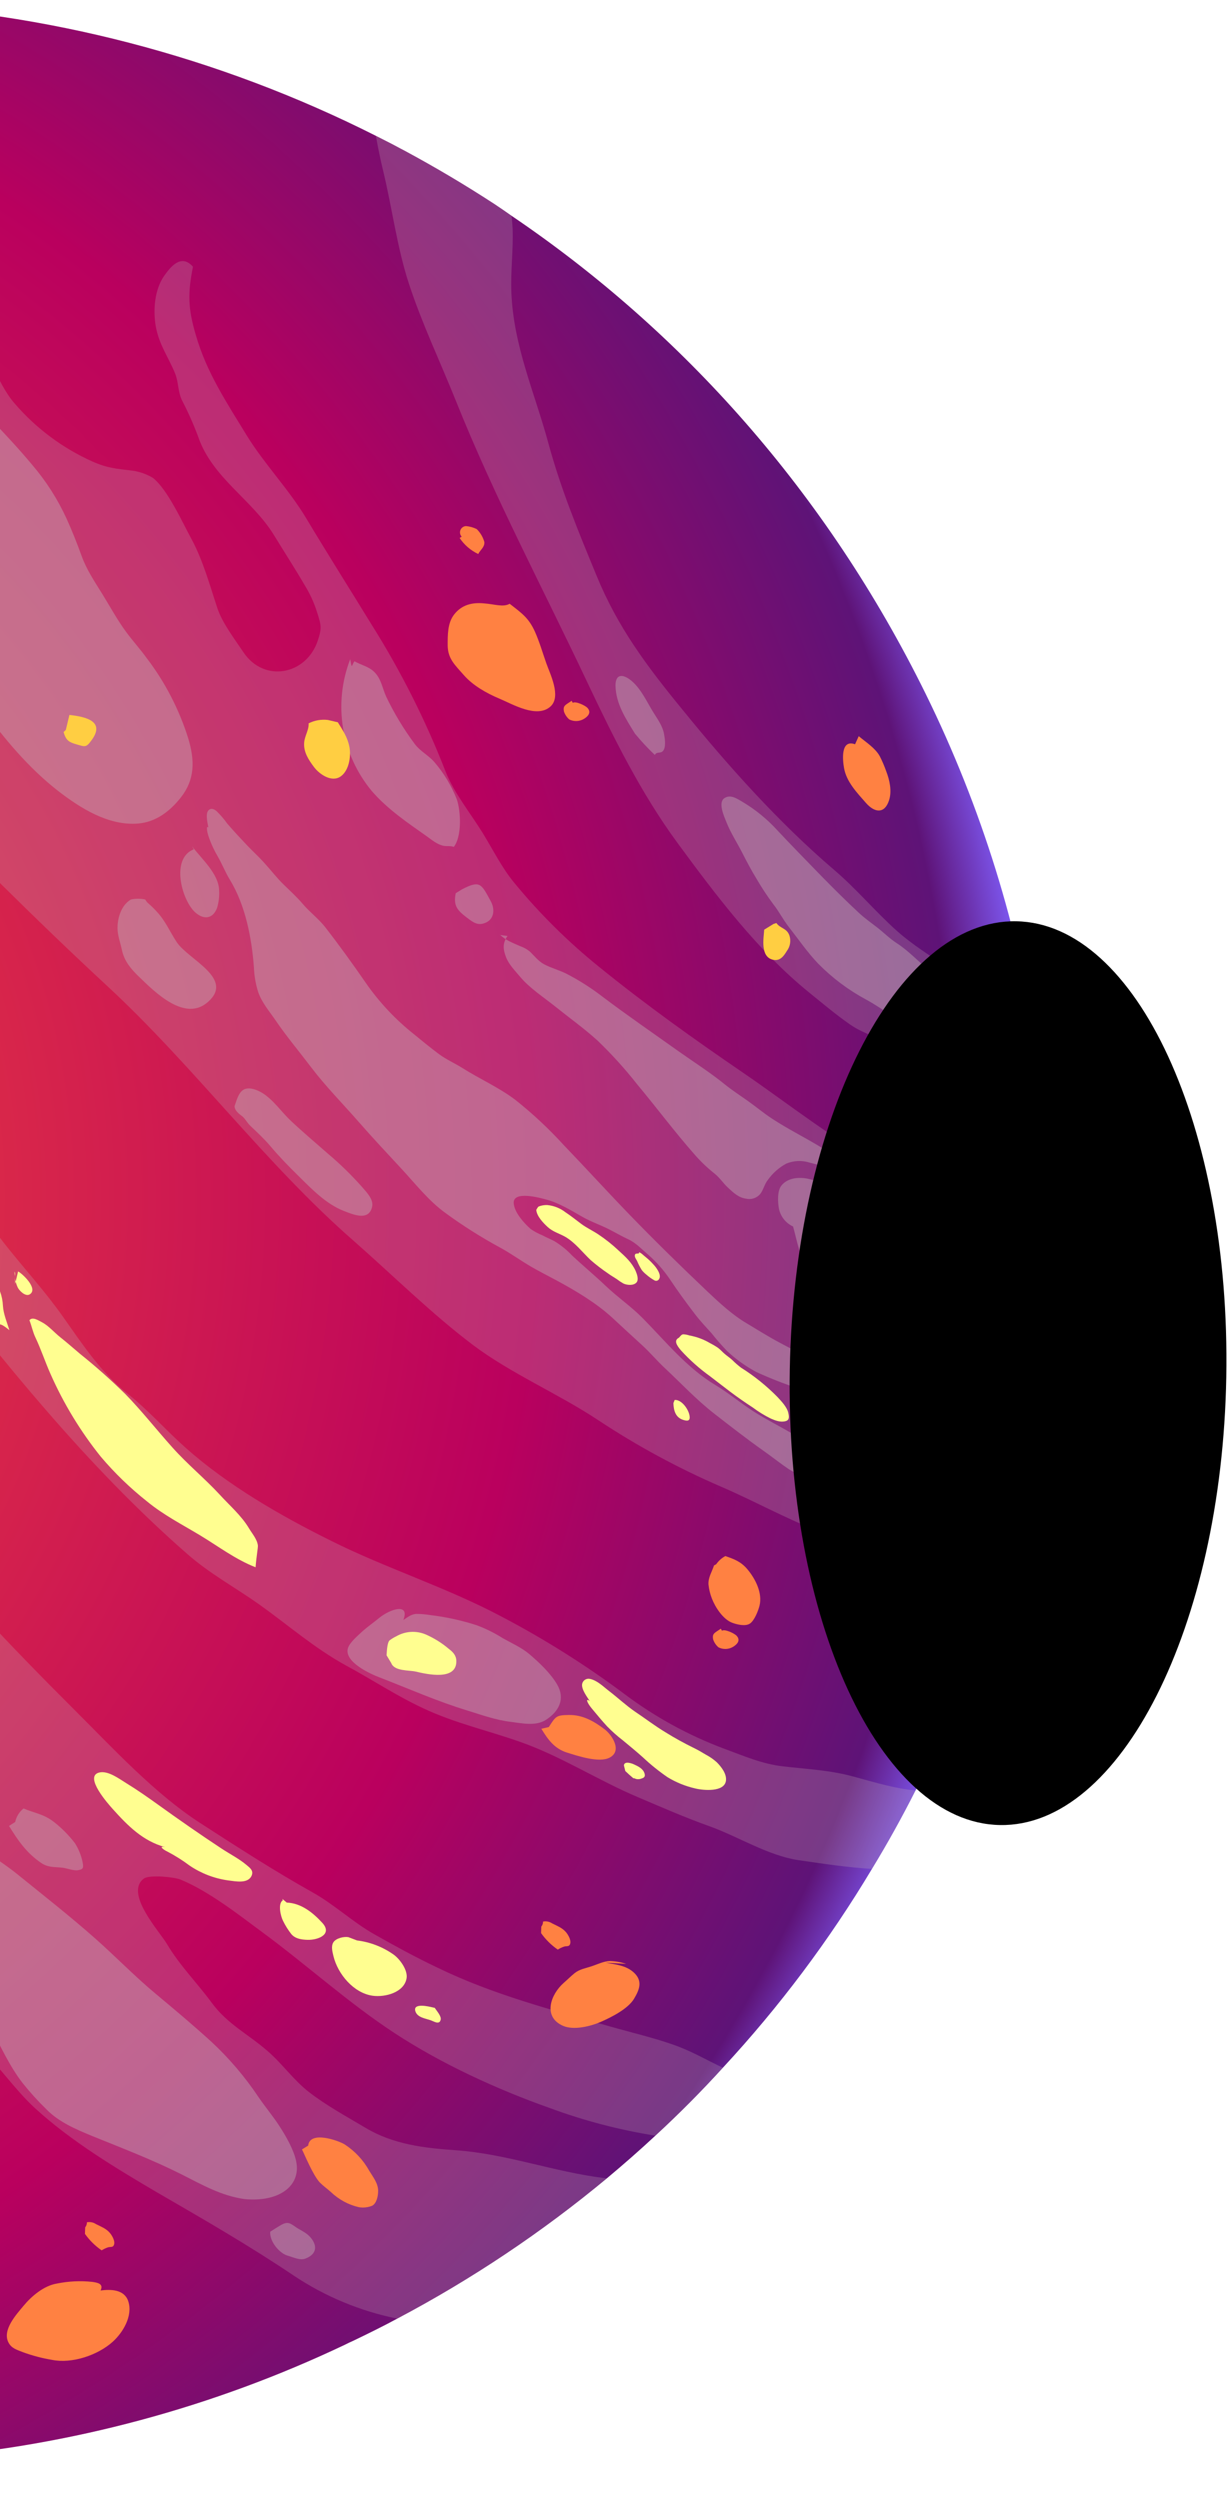 <svg width="198" height="403" viewBox="0 0 198 403" fill="none" xmlns="http://www.w3.org/2000/svg">
<path fill-rule="evenodd" clip-rule="evenodd" d="M50.464 110.148C50.639 110.146 50.811 110.197 50.957 110.294C51.103 110.39 51.217 110.528 51.285 110.69C51.353 110.851 51.371 111.029 51.338 111.201C51.304 111.373 51.22 111.531 51.097 111.655C50.974 111.779 50.816 111.864 50.644 111.899C50.473 111.933 50.294 111.916 50.133 111.849C49.971 111.782 49.832 111.669 49.735 111.524C49.638 111.378 49.586 111.207 49.586 111.032C49.586 110.798 49.678 110.574 49.843 110.408C50.007 110.243 50.231 110.149 50.464 110.148Z" fill="#B5EAFF"/>
<path fill-rule="evenodd" clip-rule="evenodd" d="M144.348 105.601C144.523 105.601 144.694 105.653 144.839 105.75C144.984 105.847 145.098 105.985 145.165 106.147C145.232 106.308 145.249 106.486 145.215 106.657C145.181 106.829 145.097 106.986 144.973 107.11C144.849 107.234 144.692 107.318 144.52 107.352C144.349 107.386 144.171 107.369 144.009 107.302C143.848 107.235 143.71 107.122 143.612 106.976C143.515 106.831 143.463 106.66 143.463 106.485C143.463 106.369 143.485 106.253 143.529 106.146C143.573 106.038 143.639 105.94 143.721 105.858C143.803 105.776 143.901 105.711 144.008 105.666C144.116 105.622 144.231 105.6 144.348 105.601Z" fill="#B5EAFF"/>
<path fill-rule="evenodd" clip-rule="evenodd" d="M134.817 222.174C134.993 222.173 135.164 222.224 135.311 222.321C135.457 222.417 135.571 222.555 135.639 222.717C135.706 222.879 135.724 223.057 135.69 223.229C135.656 223.401 135.572 223.559 135.448 223.683C135.324 223.807 135.166 223.892 134.994 223.926C134.822 223.96 134.644 223.942 134.482 223.874C134.32 223.806 134.182 223.692 134.085 223.546C133.989 223.4 133.937 223.228 133.939 223.053C133.939 222.82 134.031 222.596 134.196 222.431C134.361 222.266 134.584 222.174 134.817 222.174Z" fill="#B5EAFF"/>
<path fill-rule="evenodd" clip-rule="evenodd" d="M-0.893 52.753C-0.718 52.752 -0.546 52.803 -0.4 52.899C-0.254 52.996 -0.14 53.134 -0.072 53.295C-0.005 53.456 0.014 53.635 -0.02 53.806C-0.053 53.978 -0.137 54.136 -0.26 54.261C-0.384 54.385 -0.541 54.469 -0.713 54.504C-0.885 54.539 -1.063 54.522 -1.225 54.455C-1.387 54.388 -1.525 54.275 -1.622 54.129C-1.72 53.983 -1.772 53.812 -1.772 53.637C-1.773 53.521 -1.75 53.407 -1.707 53.299C-1.663 53.192 -1.598 53.094 -1.516 53.012C-1.435 52.93 -1.338 52.865 -1.231 52.82C-1.124 52.776 -1.009 52.753 -0.893 52.753Z" fill="#B5EAFF"/>
<path fill-rule="evenodd" clip-rule="evenodd" d="M1.82 260.579C1.995 260.578 2.166 260.629 2.312 260.726C2.459 260.822 2.573 260.96 2.641 261.121C2.708 261.283 2.727 261.461 2.693 261.633C2.66 261.804 2.576 261.963 2.452 262.087C2.329 262.211 2.171 262.296 2 262.33C1.828 262.365 1.65 262.348 1.488 262.281C1.326 262.214 1.188 262.101 1.09 261.955C0.993 261.81 0.941 261.639 0.941 261.463C0.941 261.23 1.033 261.006 1.198 260.84C1.363 260.674 1.586 260.581 1.82 260.579Z" fill="#B5EAFF"/>
<path fill-rule="evenodd" clip-rule="evenodd" d="M10.509 120.081C10.684 120.081 10.856 120.133 11.001 120.231C11.147 120.328 11.26 120.466 11.327 120.628C11.393 120.79 11.411 120.968 11.376 121.14C11.342 121.312 11.257 121.469 11.133 121.593C11.008 121.716 10.85 121.8 10.678 121.833C10.507 121.867 10.329 121.849 10.167 121.781C10.006 121.713 9.868 121.599 9.771 121.453C9.675 121.307 9.624 121.135 9.625 120.96C9.625 120.844 9.648 120.729 9.692 120.622C9.737 120.515 9.802 120.418 9.884 120.337C9.967 120.255 10.064 120.19 10.171 120.146C10.279 120.103 10.393 120.08 10.509 120.081Z" fill="#B5EAFF"/>
<path fill-rule="evenodd" clip-rule="evenodd" d="M112.569 95.612C112.745 95.611 112.916 95.662 113.063 95.759C113.209 95.856 113.323 95.994 113.391 96.156C113.458 96.317 113.476 96.496 113.442 96.668C113.408 96.84 113.324 96.998 113.2 97.122C113.076 97.246 112.918 97.33 112.746 97.364C112.574 97.398 112.396 97.38 112.234 97.312C112.072 97.245 111.934 97.131 111.837 96.984C111.741 96.838 111.689 96.666 111.691 96.491C111.691 96.258 111.783 96.035 111.948 95.87C112.113 95.705 112.336 95.612 112.569 95.612Z" fill="#B5EAFF"/>
<path fill-rule="evenodd" clip-rule="evenodd" d="M9.118 135.943C9.293 135.942 9.464 135.993 9.61 136.09C9.756 136.186 9.871 136.324 9.938 136.485C10.006 136.647 10.024 136.825 9.991 136.997C9.957 137.169 9.874 137.327 9.75 137.451C9.627 137.575 9.469 137.66 9.298 137.695C9.126 137.729 8.948 137.712 8.786 137.645C8.624 137.578 8.486 137.465 8.388 137.319C8.291 137.174 8.239 137.003 8.239 136.828C8.239 136.594 8.331 136.37 8.496 136.204C8.661 136.039 8.884 135.945 9.118 135.943Z" fill="#B5EAFF"/>
<path fill-rule="evenodd" clip-rule="evenodd" d="M7.131 346.684C7.306 346.684 7.477 346.736 7.622 346.833C7.768 346.93 7.881 347.068 7.948 347.23C8.015 347.391 8.032 347.569 7.998 347.74C7.964 347.912 7.88 348.069 7.756 348.193C7.632 348.317 7.475 348.401 7.303 348.435C7.132 348.469 6.954 348.452 6.792 348.385C6.631 348.318 6.493 348.205 6.396 348.059C6.298 347.914 6.247 347.743 6.247 347.568C6.248 347.334 6.342 347.11 6.507 346.944C6.673 346.779 6.897 346.685 7.131 346.684Z" fill="#B5EAFF"/>
<path fill-rule="evenodd" clip-rule="evenodd" d="M64.558 346.684C64.733 346.684 64.904 346.736 65.049 346.833C65.195 346.93 65.308 347.068 65.375 347.23C65.442 347.391 65.46 347.569 65.425 347.74C65.391 347.912 65.307 348.069 65.183 348.193C65.06 348.317 64.902 348.401 64.731 348.435C64.559 348.469 64.381 348.452 64.22 348.385C64.058 348.318 63.92 348.205 63.823 348.059C63.726 347.914 63.674 347.743 63.674 347.568C63.674 347.333 63.767 347.108 63.933 346.943C64.099 346.777 64.324 346.684 64.558 346.684Z" fill="#B5EAFF"/>
<path fill-rule="evenodd" clip-rule="evenodd" d="M-21.946 396.748C-18.627 396.633 -15.303 396.431 -11.995 396.131C11.462 394.202 34.376 388.037 55.633 377.933C56.043 377.715 56.474 377.524 56.9 377.333C59.312 376.176 61.709 374.997 64.056 373.73C76.07 367.381 87.394 359.804 97.848 351.122C100.512 348.9 103.132 346.602 105.675 344.239C109.478 340.735 113.106 337.085 116.559 333.29C125.676 323.458 133.742 312.701 140.625 301.195C143.136 297.068 145.461 292.876 147.639 288.559C160.698 262.74 168.051 234.415 169.199 205.505C169.515 197.211 169.285 188.906 168.512 180.642C168.206 177.012 167.775 173.426 167.267 169.818C164.318 149.672 158.24 130.111 149.255 111.84C133.245 79.325 109.955 53.387 82.478 34.779C81.572 34.135 80.644 33.508 79.748 32.907C75.076 29.861 70.3 27.023 65.42 24.392C63.848 23.541 62.247 22.709 60.617 21.898C35.209 9.085 7.359 1.844 -21.072 0.659L-21.924 0.659L-21.946 396.748Z" fill="url(#paint0_radial)"/>
<g style="mix-blend-mode:multiply" opacity="0.5">
<g style="mix-blend-mode:multiply" opacity="0.5">
<path fill-rule="evenodd" clip-rule="evenodd" d="M-21.945 313.651C-19.647 314.688 -17.955 316.887 -16.165 318.842C-12.672 322.662 -8.245 325.812 -4.255 329.169C-0.62 332.242 2.017 336.466 5.63 339.802C11.509 345.162 18.55 349.403 25.373 353.415C32.829 357.727 40.263 362.017 47.397 366.82C52.442 370.18 58.093 372.527 64.034 373.73C76.048 367.381 87.373 359.804 97.827 351.122L97.281 351.062C89.328 350.069 81.544 347.154 73.537 346.597C68.444 346.242 63.45 345.68 58.963 342.995C55.928 341.188 52.604 339.387 49.815 337.214C47.31 335.266 45.508 332.635 43.118 330.582C39.914 327.793 36.655 326.276 34.095 322.761C31.71 319.54 28.986 316.822 26.928 313.367C25.673 311.265 20.007 305.125 23.217 302.789C24.134 302.15 28.157 302.548 29.155 302.985C33.68 304.852 38.396 308.564 42.255 311.418C49.488 316.74 56.065 322.755 63.614 327.706C71.163 332.657 80.12 336.767 88.624 339.78C94.138 341.821 99.841 343.315 105.648 344.239C109.451 340.735 113.079 337.085 116.532 333.29C113.89 332.013 111.26 330.506 108.492 329.556C105.217 328.415 101.866 327.64 98.514 326.685C88.93 323.956 79.541 321.533 70.529 317.16C67.08 315.523 63.652 313.656 60.301 311.757C56.835 309.781 53.942 307.024 50.476 305.07C44.281 301.615 38.238 297.702 32.272 293.848C24.909 289.083 18.212 281.796 12.011 275.617C1.929 265.547 -8.425 254.805 -17.087 243.495C-18.678 241.428 -20.29 239.377 -21.924 237.343L-21.945 313.651Z" fill="#C4B0B8"/>
</g>
<g style="mix-blend-mode:multiply" opacity="0.5">
<path fill-rule="evenodd" clip-rule="evenodd" d="M-21.946 190.118C-18.922 194.168 -15.941 198.262 -12.841 202.252C0.357 219.271 13.937 236.274 30.209 250.493C33.839 253.675 37.905 255.858 41.829 258.636C46.502 261.977 50.688 265.65 55.737 268.429C59.864 270.65 63.925 273.341 68.199 275.333C73.231 277.724 78.695 278.936 83.929 280.792C90.479 283.09 96.484 286.998 102.886 289.694C106.74 291.332 110.468 292.969 114.409 294.372C119.07 296.048 123.813 299.088 128.726 299.83C132.509 300.376 136.608 301.009 140.603 301.244C143.114 297.118 145.439 292.926 147.617 288.608C144.293 288.286 141.34 287.38 137.579 286.354C133.819 285.328 130.129 285.164 126.253 284.716C122.858 284.334 119.911 283.024 116.767 281.873C111.051 279.738 105.671 276.795 100.79 273.134C94.494 268.428 87.834 264.23 80.873 260.58C72.008 255.858 62.315 252.829 53.314 248.326C45.208 244.303 36.764 239.434 29.947 233.381C26.672 230.461 23.942 227.317 20.449 224.549C16.263 221.236 13.168 216.498 10.122 212.197C7.311 208.218 4.063 204.659 1.034 200.855C-2.372 196.559 -5.287 191.881 -8.758 187.591C-13.234 182.078 -17.601 176.489 -21.946 170.883L-21.946 190.118Z" fill="#C4B0B8"/>
</g>
<g style="mix-blend-mode:multiply" opacity="0.5">
<path fill-rule="evenodd" clip-rule="evenodd" d="M-21.945 88.15C-21.722 89.428 -21.492 90.672 -21.279 91.873C-20.357 96.971 -16.711 101.305 -15.379 106.299C-17.802 107.271 -20.199 103.57 -21.929 99.908L-21.929 119.65C-20.391 121.63 -18.713 123.496 -16.907 125.234C-5.991 136.495 5.586 148.088 17.322 158.961C31.328 171.919 42.692 187.492 57.064 200.046C63.39 205.603 69.465 211.64 76.168 216.727C82.401 221.426 89.95 224.598 96.457 228.915C102.704 233.047 109.303 236.621 116.177 239.597C121.505 241.879 126.505 244.684 131.941 246.791C136.007 248.32 140.189 248.62 144.222 249.984C148.176 251.352 152.372 251.878 156.542 251.529C158.267 251.376 160.128 251.393 162 251.393C166.18 236.425 168.589 221.018 169.178 205.488C160.051 200.745 152.29 192.934 143.076 188.267C134.818 184.119 127.471 178.142 119.829 172.924C111.844 167.465 104.093 161.936 96.555 155.817C91.558 151.782 86.986 147.249 82.909 142.286C80.949 139.928 79.492 136.975 77.855 134.312C75.911 131.151 73.215 127.833 71.85 124.383C68.654 116.174 64.688 108.287 60.006 100.825C56.458 95.05 52.866 89.362 49.384 83.56C46.502 78.757 42.676 74.898 39.712 70.078C36.475 64.762 33.325 60.056 31.584 54.041C30.302 49.708 30.253 47.268 31.115 42.994C29.183 40.81 27.452 43.07 26.426 44.533C24.985 46.618 24.647 49.844 25.105 52.54C25.651 55.619 27.158 57.529 28.26 60.264C28.806 61.678 28.675 63.064 29.308 64.451C30.322 66.394 31.213 68.4 31.977 70.455C34.27 77.076 40.711 80.563 44.193 86.284C45.831 88.958 47.523 91.573 49.106 94.286C49.944 95.629 50.611 97.073 51.092 98.581C51.818 100.825 51.911 101.272 51.229 103.292C49.384 108.788 42.594 110.098 39.27 105.164C37.878 103.079 35.853 100.437 35.061 98.068C33.855 94.455 32.758 90.367 30.897 86.933C29.423 84.242 27.076 78.964 24.663 77.037C23.661 76.432 22.547 76.035 21.388 75.869C18.79 75.542 17.425 75.509 14.882 74.385C10.086 72.229 5.821 69.049 2.388 65.067C-0.745 61.508 -2.023 55.537 -5.483 52.328C-12.29 46.045 -19.456 60.177 -21.907 67.223L-21.945 88.15Z" fill="#C4B0B8"/>
</g>
<g style="mix-blend-mode:multiply" opacity="0.5">
<path fill-rule="evenodd" clip-rule="evenodd" d="M168.512 180.626C168.206 176.996 167.78 173.41 167.267 169.802C163.725 166.527 160.717 162.532 157.278 159.431C153.354 155.889 148.496 153.536 144.511 149.961C141.007 146.806 138.054 143.247 134.485 140.213C125.544 132.571 117.345 123.401 109.955 114.286C104.278 107.359 99.584 101.071 96.2 92.818C93.236 85.629 90.447 78.916 88.411 71.416C86.168 63.163 82.811 55.821 82.456 47.214C82.314 43.666 82.778 40.292 82.652 36.843C82.62 36.137 82.56 35.449 82.472 34.78C81.566 34.136 80.638 33.508 79.743 32.907C75.071 29.862 70.295 27.023 65.415 24.392C63.843 23.541 62.242 22.709 60.612 21.898C60.935 23.768 61.33 25.67 61.796 27.602C63.242 33.606 64.012 39.823 65.923 45.696C68.013 52.11 71.048 58.458 73.564 64.751C79.83 80.368 87.636 95.001 94.792 110.181C98.907 118.876 103.394 127.882 109.114 135.699C115.397 144.257 122.176 153.274 130.495 160.004C132.607 161.718 134.861 163.607 137.077 165.146C139.43 166.784 142.301 167.379 144.719 168.967C146.815 170.364 148.791 172.16 150.816 173.678C153.681 175.801 154.893 176.112 158.075 177.275C161.58 178.568 164.8 180.08 168.512 180.626Z" fill="#C4B0B8"/>
</g>
</g>
<g style="mix-blend-mode:multiply" opacity="0.65">
<g style="mix-blend-mode:multiply" opacity="0.65">
<path fill-rule="evenodd" clip-rule="evenodd" d="M-12.814 78.669C-12.989 74.778 -12.661 71.115 -10.893 67.529C-10.057 65.832 -8.589 64.418 -6.608 64.707C-4.719 64.991 -2.53 66.459 -1.22 67.829C0.963 70.127 3.228 72.562 5.259 75.007C7.461 77.595 9.298 80.473 10.717 83.56C11.634 85.574 12.409 87.539 13.162 89.619C13.976 91.868 15.28 93.778 16.53 95.803C17.78 97.828 18.959 100.001 20.395 101.938C21.448 103.357 22.638 104.667 23.669 106.098C26.629 109.984 28.89 114.356 30.351 119.017C31.409 122.538 31.475 125.638 29.128 128.58C27.398 130.764 25.138 132.51 22.261 132.745C17.507 133.138 12.938 130.262 9.341 127.467C4.685 123.848 0.608 119.001 -2.825 114.236C-6.837 108.636 -10.248 101.933 -11.957 95.236C-12.634 92.588 -12.677 89.968 -13.049 87.294C-13.354 85.11 -13.671 82.998 -13.365 80.809C-13.245 79.941 -13.163 79.128 -13.109 78.244C-13.043 77.654 -12.705 76.59 -12.814 78.669Z" fill="#C4B0B8"/>
</g>
<g style="mix-blend-mode:multiply" opacity="0.65">
<path fill-rule="evenodd" clip-rule="evenodd" d="M21.104 144.988C21.865 144.824 22.652 144.824 23.413 144.988C23.512 145.157 23.625 145.318 23.751 145.468C24.316 145.95 24.848 146.468 25.345 147.019C26.671 148.443 27.436 150.261 28.505 151.871C30.389 154.699 37.784 157.679 33.581 161.461C29.864 164.824 25.05 159.982 22.441 157.471C21.153 156.232 20.045 154.95 19.668 153.165C19.428 152.035 18.964 150.818 18.948 149.65C18.931 148.356 19.346 146.036 21.104 144.988Z" fill="#C4B0B8"/>
</g>
<g style="mix-blend-mode:multiply" opacity="0.65">
<path fill-rule="evenodd" clip-rule="evenodd" d="M127.874 197.699C128.42 199.664 128.731 201.574 129.637 203.403C131.113 206.469 133.12 209.251 135.565 211.618C138.474 214.347 142.956 216.65 147.077 216.132C148.769 215.919 151.312 215.297 151.765 213.364C152.42 210.559 149.757 206.973 148.343 204.827C146.209 201.585 143.523 199.085 140.488 196.733C138.551 195.226 136.668 193.66 134.703 192.181C133.376 191.065 131.79 190.301 130.09 189.959C128.671 189.73 126.99 189.861 125.997 191.094C125.298 191.951 125.407 193.823 125.593 194.822C125.721 195.447 125.994 196.033 126.39 196.533C126.787 197.032 127.295 197.432 127.874 197.699Z" fill="#C4B0B8"/>
</g>
<g style="mix-blend-mode:multiply" opacity="0.65">
<path fill-rule="evenodd" clip-rule="evenodd" d="M102.455 118.341C103.428 119.523 104.474 120.642 105.588 121.692C105.861 121.097 106.439 121.512 106.876 121.07C107.422 120.492 107.204 119.072 107.083 118.385C106.832 116.971 106.035 115.956 105.277 114.717C104.278 113.079 103.41 111.163 101.969 109.87C100.648 108.685 99.24 108.412 99.24 110.514C99.3 113.489 100.943 115.917 102.433 118.341L102.455 118.341Z" fill="#C4B0B8"/>
</g>
<g style="mix-blend-mode:multiply" opacity="0.65">
<path fill-rule="evenodd" clip-rule="evenodd" d="M65.033 261.125C65.704 260.688 66.266 260.213 67.058 260.142C67.815 260.137 68.571 260.197 69.317 260.322C71.87 260.623 74.387 261.172 76.834 261.96C78.321 262.511 79.746 263.218 81.086 264.067C82.51 264.869 84.109 265.568 85.359 266.632C86.964 268.002 88.782 269.711 89.846 271.545C91.156 273.815 90.163 275.846 88.012 277.227C86.375 278.269 84.191 277.773 82.363 277.543C79.999 277.265 77.712 276.452 75.436 275.742C70.573 274.268 65.895 272.194 61.163 270.366C59.722 269.82 55.437 267.877 56.097 265.671C56.37 264.744 57.735 263.608 58.39 262.991C59.252 262.216 60.262 261.512 61.157 260.775C62.997 259.291 66.113 258.368 65.033 261.125Z" fill="#C4B0B8"/>
</g>
<g style="mix-blend-mode:multiply" opacity="0.65">
<path fill-rule="evenodd" clip-rule="evenodd" d="M39.395 354.462C35.634 353.916 32.681 352.202 29.281 350.488C24.581 348.125 19.723 346.269 14.854 344.298C12.229 343.207 9.511 342.066 7.497 340.014C6.118 338.668 4.824 337.239 3.621 335.734C1.52 333.005 0.09 329.828 -1.493 326.799C-4.474 321.062 -7.667 315.298 -10.008 309.25C-11.449 305.55 -14.648 294.256 -6.979 295.545C-5.227 295.839 -4.004 297.182 -2.612 298.208C-0.806 299.513 1.077 300.708 2.813 302.116C7 305.506 11.279 308.858 15.313 312.427C18.637 315.364 21.694 318.535 25.1 321.373C28.118 323.884 31.131 326.422 34.04 329.064C36.928 331.743 39.493 334.751 41.682 338.027C42.774 339.626 44.013 341.094 45.061 342.71C46.109 344.326 47.38 346.531 47.757 348.387C48.57 352.371 44.957 355.008 39.395 354.462Z" fill="#C4B0B8"/>
</g>
<g style="mix-blend-mode:multiply" opacity="0.65">
<path fill-rule="evenodd" clip-rule="evenodd" d="M44.542 359.107C45.088 358.812 45.786 358.228 46.452 358.321C46.998 358.398 47.615 358.971 48.09 359.233C49.023 359.778 49.727 360.101 50.355 361.018C51.272 362.398 50.742 363.501 49.209 364.069C48.357 364.385 47.244 363.823 46.392 363.588C45.049 363.217 43.439 361.285 43.57 359.724L44.542 359.107Z" fill="#C4B0B8"/>
</g>
<g style="mix-blend-mode:multiply" opacity="0.65">
<path fill-rule="evenodd" clip-rule="evenodd" d="M30.962 136.402C32.468 138.406 35.241 140.818 35.328 143.465C35.392 144.442 35.279 145.422 34.995 146.358C34.286 148.209 32.741 148.269 31.387 146.981C29.248 144.923 27.528 138.335 31.245 136.899L30.962 136.402Z" fill="#C4B0B8"/>
</g>
<g style="mix-blend-mode:multiply" opacity="0.65">
<path fill-rule="evenodd" clip-rule="evenodd" d="M56.469 106.251C55.099 109.789 54.702 113.629 55.318 117.372C55.934 121.116 57.542 124.626 59.973 127.538C62.451 130.409 65.726 132.625 68.805 134.798C69.656 135.398 70.48 136.13 71.534 136.337C72.079 136.446 72.625 136.299 73.171 136.512C74.487 134.836 74.328 130.797 73.641 128.805C72.774 126.614 71.545 124.584 70.005 122.8C69.045 121.709 67.724 121.076 66.856 119.897C65.086 117.516 63.551 114.969 62.271 112.293C61.616 110.847 61.474 109.357 60.262 108.227C59.378 107.408 58.172 107.179 57.162 106.589C56.687 107.135 56.78 108.118 56.469 106.251Z" fill="#C4B0B8"/>
</g>
<g style="mix-blend-mode:multiply" opacity="0.65">
<path fill-rule="evenodd" clip-rule="evenodd" d="M74.481 143.356C77.445 141.806 77.608 142.493 79.137 145.277C79.89 146.653 79.682 148.438 77.848 148.885C76.757 149.158 75.943 148.399 75.119 147.793C73.727 146.702 73.067 145.943 73.482 143.973L74.481 143.356Z" fill="#C4B0B8"/>
</g>
<g style="mix-blend-mode:multiply" opacity="0.65">
<path fill-rule="evenodd" clip-rule="evenodd" d="M2.447 293.684C2.632 292.822 3.108 292.051 3.796 291.5C5.575 292.27 7.021 292.374 8.708 293.684C9.973 294.679 11.108 295.829 12.087 297.106C12.674 298.034 13.09 299.06 13.315 300.135C13.539 301.227 13.315 301.309 12.562 301.456C11.934 301.576 10.739 301.129 10.084 301.052C8.784 300.905 7.775 301.052 6.639 300.283C4.292 298.689 2.917 296.697 1.454 294.317L2.447 293.684Z" fill="#C4B0B8"/>
</g>
<g style="mix-blend-mode:multiply" opacity="0.65">
<path fill-rule="evenodd" clip-rule="evenodd" d="M81.833 150.866C81.02 152.023 81.085 152.984 81.604 154.316C82.068 155.506 83.078 156.499 83.896 157.487C85.447 159.316 87.624 160.718 89.486 162.209C91.784 164.054 94.218 165.795 96.396 167.776C98.675 169.97 100.8 172.319 102.755 174.806C105.91 178.589 108.841 182.53 112.099 186.214C113.056 187.297 114.106 188.292 115.238 189.189C116.068 189.86 116.592 190.701 117.356 191.416C118.246 192.246 119.092 193.054 120.298 193.212C120.697 193.304 121.114 193.289 121.505 193.167C121.897 193.045 122.249 192.821 122.525 192.519C123.071 191.891 123.24 190.881 123.818 190.172C124.593 189.09 125.602 188.198 126.771 187.563C127.968 187.062 129.303 187.004 130.538 187.399C132.055 187.764 133.649 188.288 135.199 188.349C136.203 188.387 136.766 188.19 135.81 187.257C134.855 186.323 133.289 185.477 132.017 184.713C129.517 183.207 126.924 181.919 124.473 180.308C123.109 179.413 121.886 178.382 120.56 177.443C119.233 176.504 118.016 175.723 116.826 174.757C114.463 172.836 111.827 171.171 109.338 169.403C105.277 166.51 101.15 163.677 97.165 160.669C95.308 159.234 93.322 157.973 91.232 156.903C90.102 156.357 88.842 156.019 87.728 155.429C86.789 154.927 86.151 154.054 85.386 153.339C84.938 152.983 84.432 152.706 83.891 152.52C82.745 152.002 81.478 151.565 80.616 150.642C80.545 150.675 80.469 150.702 81.833 150.866Z" fill="#C4B0B8"/>
</g>
<g style="mix-blend-mode:multiply" opacity="0.65">
<path fill-rule="evenodd" clip-rule="evenodd" d="M33.598 133.4C33.549 132.979 33.053 131.216 33.598 130.632C34.019 130.179 34.493 130.409 34.892 130.72C35.536 131.341 36.12 132.021 36.639 132.75C37.676 133.956 38.729 135.086 39.821 136.238C40.716 137.188 41.682 138.05 42.55 139.016C43.642 140.206 44.651 141.543 45.825 142.668C46.873 143.683 47.877 144.6 48.827 145.714C49.973 147.062 51.376 148.083 52.468 149.491C54.733 152.406 56.916 155.435 59.018 158.481C61.177 161.58 63.777 164.348 66.736 166.695C68.073 167.787 69.394 168.879 70.775 169.905C71.976 170.8 73.335 171.379 74.596 172.176C77.358 173.917 80.463 175.298 83.067 177.263C85.874 179.49 88.497 181.94 90.911 184.588C94.453 188.272 97.897 192.055 101.451 195.734C105.544 199.964 109.78 204.112 114.049 208.162C115.904 209.92 118.137 211.983 120.342 213.271C122.165 214.363 123.999 215.526 125.866 216.503C127.329 217.272 128.786 218.047 130.232 218.85C131.679 219.652 133.196 220.182 134.637 220.946C135.778 221.546 136.821 222.387 138.082 222.649C139.351 222.892 140.606 223.201 141.842 223.577C142.71 223.844 143.589 223.964 144.462 224.183C145.232 224.379 145.707 224.685 146.526 224.641C147.275 224.618 148.021 224.523 148.753 224.357C149.844 224.106 151.056 224.412 152.169 224.281C152.491 224.243 152.841 224.079 153.152 224.057C153.737 224.092 154.317 224.187 154.882 224.341C155.428 224.417 156.007 224.368 156.574 224.434C157.399 224.532 158.152 224.979 158.976 225.149C160.068 225.4 161.072 225.804 162.191 226.017C163.31 226.229 164.221 225.918 165.275 225.547C165.4 225.749 165.75 225.804 165.821 225.918C166.061 226.24 165.941 226.131 165.99 226.464C166.066 227.183 166.022 227.91 165.859 228.615C165.438 231.009 164.644 233.322 163.506 235.47C162.764 236.742 161.754 238.254 160.351 238.882C159.961 239.074 159.523 239.148 159.091 239.094C158.659 239.039 158.253 238.859 157.923 238.576C156.607 237.67 155.603 236.36 154.255 235.492C152.704 234.493 151.127 233.494 149.566 232.506C148.594 231.884 147.552 231.491 146.613 230.809C145.646 230.082 144.59 229.484 143.469 229.03C141.598 228.175 139.677 227.437 137.716 226.819C134.73 226.011 131.712 224.898 128.824 223.844C126.497 223.079 124.214 222.186 121.985 221.17C120.256 220.25 118.657 219.105 117.231 217.764C116.348 216.851 115.512 215.894 114.725 214.898C113.776 213.855 112.848 212.867 111.996 211.748C110.599 209.92 109.267 208.097 108.001 206.192C107.021 204.75 105.864 203.437 104.557 202.284C103.465 201.356 102.559 200.346 101.282 199.751C100.25 199.276 99.278 198.703 98.263 198.185C96.838 197.453 95.277 196.929 93.896 196.138C92.101 195.111 90.157 193.916 88.16 193.376C87.106 193.086 82.658 191.842 82.832 193.976C82.958 195.444 84.47 197.137 85.561 198.097C86.154 198.508 86.792 198.85 87.461 199.118C88.078 199.462 88.727 199.707 89.35 200.035C90.418 200.68 91.393 201.468 92.248 202.377C94.022 204.041 95.889 205.575 97.641 207.251C99.562 209.085 101.784 210.597 103.645 212.491C107.357 216.257 110.741 220.476 115.326 223.238C117.509 224.554 119.447 226.197 121.586 227.561C123.573 228.828 125.691 229.865 127.705 231.065C130.691 232.85 133.436 234.843 136.586 236.3C137.836 236.879 139.124 236.889 140.472 237.01C141.718 237.104 142.968 237.133 144.217 237.097C145.538 237.001 146.862 237.222 148.081 237.741C149.019 238.126 149.888 238.663 150.652 239.329C150.379 239.434 150.08 239.455 149.795 239.389C148.976 239.297 148.158 239.089 147.333 239.007C146.051 238.876 144.904 238.811 143.78 239.444C142.697 240.028 141.471 240.293 140.243 240.208C137.324 240.076 134.434 239.566 131.646 238.691C130.07 238.29 128.563 237.656 127.176 236.808C125.8 235.88 124.501 234.837 123.148 233.882C120.418 231.955 117.782 229.897 115.14 227.845C112.286 225.624 109.807 222.96 107.166 220.493C105.921 219.336 104.835 218.02 103.579 216.874C101.942 215.395 100.354 213.904 98.743 212.42C96.145 210.035 92.947 208.13 89.857 206.454C88.471 205.706 87.063 204.997 85.698 204.211C83.968 203.212 82.358 202.027 80.6 201.077C77.554 199.423 74.621 197.567 71.823 195.521C69.094 193.55 66.938 190.767 64.656 188.31C62.375 185.854 60.033 183.354 57.8 180.8C55.224 177.847 52.495 175.112 50.126 171.979C48.227 169.474 46.202 167.067 44.438 164.479C43.407 162.967 42.255 161.668 41.633 159.922C41.222 158.624 40.989 157.276 40.94 155.915C40.58 151.134 39.575 145.927 37.053 141.784C36.316 140.577 35.803 139.251 35.094 138.023C34.544 137.096 34.086 136.118 33.724 135.103C33.254 133.831 33.287 132.974 33.598 133.4Z" fill="#C4B0B8"/>
</g>
<g style="mix-blend-mode:multiply" opacity="0.65">
<path fill-rule="evenodd" clip-rule="evenodd" d="M37.817 178.305C38.107 177.536 38.363 176.351 39.084 175.773C39.957 175.047 41.464 175.663 42.304 176.177C44.067 177.268 45.426 179.282 46.922 180.685C48.898 182.541 50.977 184.288 53.008 186.073C54.921 187.694 56.716 189.451 58.379 191.329C59.067 192.131 60.229 193.283 60.016 194.446C59.531 196.864 57.047 195.816 55.459 195.199C52.555 194.069 50.262 191.656 48.079 189.506C46.518 187.972 45.05 186.466 43.636 184.79C42.604 183.573 41.518 182.568 40.361 181.466C39.902 181.024 39.635 180.505 39.204 180.057C38.936 179.795 37.85 179.2 37.817 178.305Z" fill="#C4B0B8"/>
</g>
<g style="mix-blend-mode:multiply" opacity="0.65">
<path fill-rule="evenodd" clip-rule="evenodd" d="M152.584 167.924C150.897 167.733 149.751 167.111 148.217 166.368C145.221 164.949 142.612 162.733 139.702 161.15C136.834 159.613 134.214 157.654 131.93 155.337C130.167 153.492 128.758 151.423 127.197 149.431C126.275 148.258 125.609 146.92 124.681 145.747C123.713 144.447 122.82 143.093 122.006 141.691C121.171 140.343 120.445 138.962 119.73 137.565C118.873 135.862 117.82 134.29 117.116 132.499C116.755 131.599 115.751 129.405 116.766 128.679C117.782 127.953 118.89 128.777 119.747 129.268C121.81 130.499 123.682 132.026 125.303 133.799C127.601 136.255 129.976 138.673 132.323 141.091C134.32 143.138 136.356 145.157 138.436 147.095C139.397 148.001 140.406 148.694 141.443 149.502C142.481 150.31 143.425 151.271 144.566 152.013C146.525 153.279 148.07 154.999 149.882 156.456C150.701 157.111 151.52 157.777 152.306 158.448C153.092 159.12 154.205 159.573 155.138 160.217C156.776 161.309 158.599 162.4 159.985 163.781C161.197 164.998 162.371 166.199 163.588 167.4C164.565 168.372 166.819 169.993 166.459 171.608C166.039 173.519 162.709 173.426 161.252 173.208C159.118 172.891 157.202 171.723 155.368 170.642C154.243 170.042 153.135 169.425 152.584 167.924Z" fill="#C4B0B8"/>
</g>
</g>
<path fill-rule="evenodd" clip-rule="evenodd" d="M16.214 369.2C17.851 368.992 20.035 368.998 20.679 370.93C21.448 373.261 19.849 375.946 18.195 377.447C15.783 379.63 11.596 381.044 8.37 380.378C6.779 380.113 5.217 379.7 3.703 379.145C2.737 378.757 1.864 378.55 1.362 377.573C0.33 375.569 2.622 373.08 3.807 371.656C5.111 370.084 7.082 368.43 9.151 368.086C11.025 367.702 12.947 367.608 14.849 367.808C15.723 367.928 16.754 368.108 16.214 369.2Z" fill="#FF8142"/>
<path fill-rule="evenodd" clip-rule="evenodd" d="M13.697 360.073C14.432 361.112 15.345 362.012 16.393 362.731C16.718 362.521 17.068 362.354 17.436 362.235C17.665 362.164 18.113 362.235 18.271 362.027C18.741 361.421 18.064 360.319 17.693 359.893C17.076 359.184 16.268 358.905 15.471 358.496C15.042 358.211 14.519 358.107 14.014 358.206C14.023 358.501 13.924 358.788 13.735 359.014L13.697 360.073Z" fill="#FF8142"/>
<path fill-rule="evenodd" clip-rule="evenodd" d="M87.242 311.592C87.976 312.632 88.889 313.534 89.938 314.256C90.262 314.045 90.613 313.878 90.981 313.759C91.21 313.683 91.658 313.759 91.816 313.546C92.285 312.946 91.609 311.843 91.237 311.418C90.615 310.708 89.813 310.43 89.016 310.02C88.587 309.736 88.064 309.632 87.559 309.731C87.567 310.025 87.468 310.312 87.28 310.539L87.242 311.592Z" fill="#FF8142"/>
<path fill-rule="evenodd" clip-rule="evenodd" d="M115.479 252.135C115.858 251.586 116.364 251.135 116.952 250.82C118.393 251.311 119.496 251.721 120.555 253.003C121.81 254.521 122.962 256.781 122.465 258.806C122.263 259.613 121.652 261.213 120.91 261.704C120.167 262.195 118.803 261.846 118.055 261.567C116.592 261.022 115.326 259.084 114.78 257.654C114.498 256.93 114.314 256.172 114.234 255.4C114.174 254.248 114.78 253.402 115.124 252.332L115.479 252.135Z" fill="#FF8142"/>
<path fill-rule="evenodd" clip-rule="evenodd" d="M133.425 262.659C134.172 263.78 135.21 264.676 136.427 265.252C136.728 264.602 137.481 264.16 137.415 263.325C137.199 262.529 136.773 261.805 136.182 261.229C135.639 260.964 135.053 260.799 134.452 260.743C134.258 260.754 134.071 260.819 133.913 260.932C133.755 261.045 133.633 261.2 133.56 261.38C133.487 261.56 133.467 261.757 133.502 261.947C133.537 262.138 133.626 262.315 133.758 262.457L133.425 262.659Z" fill="#FF8142"/>
<path fill-rule="evenodd" clip-rule="evenodd" d="M74.11 86.715C74.856 87.835 75.894 88.729 77.112 89.302C77.412 88.658 78.16 88.21 78.1 87.38C77.88 86.583 77.453 85.857 76.861 85.279C76.321 85.014 75.736 84.851 75.136 84.799C74.942 84.808 74.755 84.872 74.597 84.984C74.439 85.096 74.316 85.251 74.243 85.431C74.17 85.611 74.15 85.808 74.186 85.998C74.221 86.189 74.31 86.366 74.443 86.507L74.11 86.715Z" fill="#FF8142"/>
<path fill-rule="evenodd" clip-rule="evenodd" d="M97.625 316.353C99.262 316.664 100.96 316.778 102.242 317.99C103.629 319.311 103.132 320.665 102.242 322.16C101.265 323.798 98.651 325.113 96.948 325.867C95.245 326.62 92.51 327.297 90.78 326.538C87.472 325.091 88.777 321.473 90.9 319.611C91.49 319.098 92.063 318.52 92.674 318.028C93.498 317.39 94.442 317.259 95.403 316.937C96.364 316.615 97.297 316.145 98.312 316.091C99.215 316.115 100.108 316.271 100.965 316.555L97.625 316.353Z" fill="#FF8142"/>
<path fill-rule="evenodd" clip-rule="evenodd" d="M82.178 97.321C84.154 98.854 85.262 99.618 86.255 101.829C86.986 103.467 87.499 105.241 88.084 106.911C88.668 108.581 90.556 112.271 88.755 113.881C86.572 115.846 82.663 113.51 80.567 112.631C78.472 111.752 76.272 110.519 74.776 108.81C73.412 107.233 72.205 106.229 72.183 104.034C72.183 102.348 72.151 100.415 73.237 99.034C74.443 97.495 76.119 97.075 78.007 97.255C79.738 97.375 81.108 97.921 82.178 97.321Z" fill="#FF8142"/>
<path fill-rule="evenodd" clip-rule="evenodd" d="M92.166 112.959C91.2 113.647 90.725 113.691 90.938 114.712C91.106 115.198 91.4 115.631 91.789 115.967C92.164 116.155 92.58 116.243 92.999 116.224C93.418 116.205 93.824 116.079 94.18 115.858C94.813 115.47 95.386 114.837 94.726 114.111C94.371 113.707 92.772 112.97 92.357 113.292L92.166 112.959Z" fill="#FF8142"/>
<path fill-rule="evenodd" clip-rule="evenodd" d="M116.221 262.522C115.255 263.215 114.78 263.259 114.993 264.28C115.161 264.764 115.455 265.196 115.845 265.529C116.218 265.72 116.635 265.81 117.054 265.792C117.472 265.773 117.879 265.647 118.235 265.426C118.868 265.033 119.442 264.405 118.781 263.679C118.426 263.275 116.827 262.538 116.412 262.855L116.221 262.522Z" fill="#FF8142"/>
<path fill-rule="evenodd" clip-rule="evenodd" d="M138.458 118.662C139.626 119.639 141.122 120.567 141.859 121.905C142.255 122.685 142.599 123.491 142.89 124.317C143.436 125.731 143.84 127.505 143.343 129.017C142.601 131.271 140.98 130.971 139.626 129.426C138.191 127.789 136.477 126.026 136.089 123.788C135.887 122.631 135.472 119.105 137.869 119.967L138.458 118.662Z" fill="#FF8142"/>
<path fill-rule="evenodd" clip-rule="evenodd" d="M48.691 346.46C49.1 347.257 50.464 350.625 51.578 351.804C52.124 352.349 52.79 352.824 53.363 353.337C54.617 354.54 56.173 355.381 57.866 355.772C58.589 355.891 59.331 355.81 60.011 355.537C60.737 355.133 60.966 353.981 60.972 353.152C60.972 351.918 60.153 350.919 59.547 349.92C58.587 348.184 57.212 346.713 55.546 345.636C54.52 345.019 49.968 343.392 49.689 345.843L48.691 346.46Z" fill="#FF8142"/>
<path fill-rule="evenodd" clip-rule="evenodd" d="M88.488 278.379C89.628 276.605 89.705 276.468 91.73 276.435C93.946 276.397 95.764 277.434 97.483 278.739C98.711 279.672 100.392 282.259 98.252 283.329C96.561 284.175 93.171 283.04 91.451 282.505C89.399 281.866 88.362 280.42 87.287 278.657L88.488 278.379Z" fill="#FF8142"/>
<path fill-rule="evenodd" clip-rule="evenodd" d="M52.86 116.048C51.796 115.922 50.718 116.111 49.76 116.594C49.837 117.642 49.116 118.619 49.04 119.721C48.936 121.239 49.744 122.451 50.622 123.63C51.501 124.809 53.521 126.211 54.989 125.109C56.365 124.077 56.627 121.697 56.31 120.245C55.993 118.794 55.289 117.74 54.471 116.425L52.86 116.048Z" fill="#FFCE42"/>
<path fill-rule="evenodd" clip-rule="evenodd" d="M123.218 149.852C123.126 151.254 122.563 154.218 124.621 154.699C125.784 154.971 126.384 154.087 126.875 153.279C127.135 152.933 127.309 152.529 127.382 152.102C127.455 151.675 127.426 151.236 127.296 150.823C126.881 149.589 125.822 149.688 125.183 148.782L124.719 148.929L123.218 149.852Z" fill="#FFCE42"/>
<path fill-rule="evenodd" clip-rule="evenodd" d="M11.192 115.24C13.921 115.535 16.994 116.294 14.756 119.328C13.883 120.518 13.735 120.382 12.398 120C11.175 119.651 10.64 119.394 10.253 117.997L10.613 117.658L11.192 115.24Z" fill="#FFCE42"/>
<path style="mix-blend-mode:screen" fill-rule="evenodd" clip-rule="evenodd" d="M161.225 294.175C180.662 294.524 197.004 262.216 197.724 221.967C198.445 181.717 183.282 148.825 163.845 148.498C144.407 148.17 128.065 180.478 127.345 220.706C126.624 260.934 141.793 293.826 161.225 294.175Z" fill="url(#paint1_radial)"/>
<g style="mix-blend-mode:soft-light">
<g style="mix-blend-mode:soft-light">
<path fill-rule="evenodd" clip-rule="evenodd" d="M62.331 266.818C62.364 266.534 62.38 264.848 62.806 264.416C63.146 264.157 63.511 263.933 63.898 263.751C64.605 263.343 65.396 263.102 66.211 263.047C67.025 262.992 67.842 263.125 68.597 263.434C69.951 264.02 71.21 264.802 72.336 265.754C73.008 266.261 73.564 266.813 73.581 267.719C73.646 270.955 68.876 269.875 67.031 269.438C65.939 269.192 63.581 269.4 63.084 268.068L62.331 266.818Z" fill="#FFFE90"/>
</g>
<g style="mix-blend-mode:soft-light">
<path fill-rule="evenodd" clip-rule="evenodd" d="M41.208 252.626C37.965 251.365 35.204 249.247 32.229 247.457C29.254 245.667 26.339 244.182 23.692 241.999C20.984 239.856 18.496 237.45 16.263 234.815C12.989 230.739 10.26 226.252 8.147 221.47C7.279 219.532 6.624 217.507 5.712 215.586C5.281 214.68 5.112 213.73 4.746 212.808C5.232 212.169 6.236 212.862 6.76 213.13C7.825 213.675 8.78 214.811 9.724 215.553C10.816 216.415 11.853 217.343 12.923 218.239C15.45 220.261 17.873 222.411 20.182 224.679C22.851 227.409 25.253 230.482 27.824 233.342C30.209 236.016 32.993 238.287 35.427 240.918C37.065 242.714 38.899 244.264 40.165 246.376C40.662 247.211 41.453 248.096 41.579 249.105C41.606 249.569 41.366 250.656 41.208 252.626Z" fill="#FFFE90"/>
</g>
<g style="mix-blend-mode:soft-light">
<path fill-rule="evenodd" clip-rule="evenodd" d="M1.515 214.407C1.16 213.245 0.538 211.754 0.472 210.477C0.436 209.677 0.276 208.887 -0.003 208.136C-0.679 206.278 -1.706 204.568 -3.027 203.098C-3.414 202.65 -8.485 196.002 -8.998 199.528C-9.293 201.547 -8.354 203.965 -7.361 205.647C-6.235 207.637 -4.915 209.511 -3.42 211.241C-2.778 212.038 -2.018 212.73 -1.165 213.294C-0.887 213.463 -0.751 213.665 -0.418 213.55C-0.085 213.436 0.106 213.25 1.515 214.407Z" fill="#FFFE90"/>
</g>
<g style="mix-blend-mode:soft-light">
<path fill-rule="evenodd" clip-rule="evenodd" d="M2.437 206.957C2.437 206.291 2.393 205.625 2.333 204.965C2.563 205.33 2.333 205.56 2.399 205.925C2.469 206.466 2.618 206.994 2.841 207.492C3.07 208.005 4.118 209.102 4.833 208.611C6.182 207.694 3.589 205.281 2.918 204.937L2.437 206.957Z" fill="#FFFE90"/>
</g>
<g style="mix-blend-mode:soft-light">
<path fill-rule="evenodd" clip-rule="evenodd" d="M-5.019 83.505C-5.974 84.051 -5.952 83.898 -6.269 84.635C-6.639 85.656 -6.863 86.723 -6.935 87.806C-7.153 89.99 -7.246 92.954 -5.68 94.766C-4.113 96.578 -1.045 95.683 -0.407 93.363C-0.061 91.796 0.033 90.184 -0.128 88.587C-0.116 87.147 -0.337 85.715 -0.783 84.346C-0.968 83.843 -1.272 83.392 -1.669 83.032C-2.067 82.673 -2.546 82.416 -3.065 82.283C-3.384 82.216 -3.715 82.232 -4.027 82.327C-4.339 82.423 -4.622 82.595 -4.85 82.829C-5.281 83.331 -5.216 84.138 -5.019 83.505Z" fill="#FFFE90"/>
</g>
<g style="mix-blend-mode:soft-light">
<path fill-rule="evenodd" clip-rule="evenodd" d="M26.628 297.734C23.064 296.768 20.624 294.317 18.19 291.604C17.502 290.84 13.49 286.359 15.974 285.715C17.42 285.343 19.249 286.746 20.373 287.434C22.158 288.526 23.834 289.705 25.531 290.922C28.888 293.334 32.267 295.692 35.717 297.963C37.065 298.853 38.555 299.601 39.778 300.638C40.323 301.096 40.869 301.495 40.607 302.248C40.061 303.7 38.004 303.247 36.786 303.099C34.568 302.789 32.449 301.977 30.591 300.725C29.47 299.883 28.284 299.133 27.043 298.482C26.159 298.067 25.58 297.488 26.628 297.734Z" fill="#FFFE90"/>
</g>
<g style="mix-blend-mode:soft-light">
<path fill-rule="evenodd" clip-rule="evenodd" d="M45.525 306.074L45.602 306.303C44.75 306.849 45.274 308.945 45.651 309.649C46.015 310.389 46.454 311.089 46.961 311.74C47.599 312.509 48.598 312.646 49.57 312.678C51.3 312.733 53.647 311.789 51.977 309.949C50.449 308.279 48.544 306.756 46.235 306.674L45.525 306.074Z" fill="#FFFE90"/>
</g>
<g style="mix-blend-mode:soft-light">
<path fill-rule="evenodd" clip-rule="evenodd" d="M57.566 312.777C59.702 313.039 61.739 313.829 63.494 315.075C64.504 315.817 65.786 317.58 65.552 318.896C65.148 321.177 62.085 321.963 60.093 321.69C57.009 321.265 54.46 318.175 53.767 315.31C53.603 314.611 53.341 313.699 53.767 313.055C54.193 312.411 55.453 312.116 56.169 312.247L57.566 312.777Z" fill="#FFFE90"/>
</g>
<g style="mix-blend-mode:soft-light">
<path fill-rule="evenodd" clip-rule="evenodd" d="M69.7 323.552C69.307 323.47 66.534 322.749 66.971 324.179C67.282 325.206 68.608 325.348 69.411 325.631C69.957 325.817 70.824 326.428 71.048 325.577C71.212 324.987 70.404 324.136 70.104 323.645L69.7 323.552Z" fill="#FFFE90"/>
</g>
<g style="mix-blend-mode:soft-light">
<path fill-rule="evenodd" clip-rule="evenodd" d="M86.468 195.008C86.785 194.506 86.714 194.511 87.107 194.386C87.471 194.277 87.851 194.228 88.231 194.239C89.302 194.339 90.323 194.742 91.173 195.401C92.041 195.974 92.876 196.646 93.706 197.268C94.536 197.89 95.551 198.36 96.435 198.944C97.616 199.728 98.728 200.612 99.759 201.585C100.851 202.584 101.872 203.49 102.488 204.86C102.69 205.324 103.034 206.252 102.63 206.716C102.161 207.262 101.086 207.158 100.512 206.885C100.145 206.678 99.793 206.445 99.459 206.187C98.984 205.865 98.477 205.592 98.018 205.248C97.046 204.589 96.115 203.873 95.229 203.103C93.908 201.853 92.723 200.275 91.13 199.353C90.158 198.807 89.137 198.551 88.308 197.781C87.576 197.115 86.534 196.023 86.468 195.008Z" fill="#FFFE90"/>
</g>
<g style="mix-blend-mode:soft-light">
<path fill-rule="evenodd" clip-rule="evenodd" d="M103.012 202.039C102.619 202.088 102.428 202.001 102.362 202.317C102.297 202.634 102.581 202.989 102.712 203.234C102.929 203.75 103.186 204.249 103.481 204.724C103.696 204.994 103.942 205.237 104.213 205.45C104.611 205.802 105.044 206.111 105.506 206.373C105.571 206.412 105.644 206.438 105.719 206.448C105.795 206.457 105.872 206.451 105.945 206.43C106.018 206.408 106.085 206.372 106.143 206.322C106.201 206.273 106.248 206.212 106.281 206.144C106.707 205.461 105.763 204.233 105.332 203.791C104.947 203.36 104.527 202.962 104.076 202.601C103.803 202.405 103.367 201.913 103.034 201.853L103.012 202.039Z" fill="#FFFE90"/>
</g>
<g style="mix-blend-mode:soft-light">
<path fill-rule="evenodd" clip-rule="evenodd" d="M109.475 215.619C109.677 215.411 109.879 215.073 110.179 215.073C110.515 215.091 110.848 215.155 111.167 215.264C112.336 215.473 113.459 215.89 114.48 216.497C114.929 216.724 115.363 216.98 115.779 217.262C116.172 217.556 116.494 217.938 116.871 218.255C117.247 218.572 117.668 218.855 118.039 219.188C118.491 219.643 118.974 220.067 119.485 220.455C121.612 221.791 123.575 223.37 125.337 225.16C125.97 225.848 126.903 226.797 127.105 227.758C127.225 228.304 127.329 228.882 126.685 229.068C125.85 229.303 125.047 228.981 124.283 228.659C123.265 228.154 122.295 227.558 121.385 226.879C120.151 226.077 118.95 225.242 117.766 224.352C116.582 223.462 115.583 222.665 114.491 221.841C112.78 220.614 111.204 219.211 109.786 217.655C109.071 216.803 108.623 216.05 109.475 215.619Z" fill="#FFFE90"/>
</g>
<g style="mix-blend-mode:soft-light">
<path fill-rule="evenodd" clip-rule="evenodd" d="M108.58 226.158C108.612 227.37 108.924 228.516 110.217 228.888C110.714 229.035 111.194 229.106 111.205 228.478C111.205 227.386 109.971 225.563 108.782 225.656L108.58 226.158Z" fill="#FFFE90"/>
</g>
<g style="mix-blend-mode:soft-light">
<path fill-rule="evenodd" clip-rule="evenodd" d="M95.092 274.198C94.77 273.652 93.629 272.238 93.886 271.343C93.96 271.086 94.13 270.868 94.361 270.733C94.591 270.598 94.865 270.556 95.125 270.617C96.32 270.868 97.308 271.895 98.236 272.599C99.661 273.69 100.965 274.924 102.428 275.923C104.066 277.014 105.627 278.221 107.341 279.247C108.781 280.142 110.266 280.963 111.789 281.709C112.488 282.042 113.154 282.435 113.814 282.833C114.451 283.167 115.043 283.58 115.577 284.061C116.292 284.782 117.166 285.89 117.057 286.976C116.86 288.941 113.323 288.586 112.073 288.269C110.505 287.909 109.005 287.299 107.63 286.463C106.227 285.5 104.901 284.43 103.662 283.264C102.608 282.32 101.533 281.441 100.441 280.535C99.532 279.838 98.675 279.075 97.876 278.253C97.019 277.326 96.239 276.37 95.42 275.388C94.601 274.405 94.388 273.641 95.092 274.198Z" fill="#FFFE90"/>
</g>
<g style="mix-blend-mode:soft-light">
<path fill-rule="evenodd" clip-rule="evenodd" d="M100.823 285.469C101.243 285.878 101.68 286.266 102.128 286.637C102.286 286.604 102.39 286.702 102.592 286.757C102.871 286.817 103.162 286.79 103.427 286.681C103.847 286.555 104.065 286.375 103.934 285.895C103.727 285.114 102.925 284.721 102.237 284.405C101.871 284.235 100.665 283.793 100.599 284.568L100.823 285.469Z" fill="#FFFE90"/>
</g>
</g>
<defs>
<radialGradient id="paint0_radial" cx="0" cy="0" r="1" gradientUnits="userSpaceOnUse" gradientTransform="translate(-104.041 191.135) rotate(58.543) scale(271.521)">
<stop stop-color="#FF5731"/>
<stop offset="0.7" stop-color="#BA005E"/>
<stop offset="0.95" stop-color="#5E1377"/>
<stop offset="1" stop-color="#8160FF"/>
</radialGradient>
<radialGradient id="paint1_radial" cx="0" cy="0" r="1" gradientUnits="userSpaceOnUse" gradientTransform="translate(-359506 126195) rotate(91.146) scale(9401.32 9334.56)">
<stop stop-color="#2C6AFF"/>
<stop offset="0.09" stop-color="#2559D6"/>
<stop offset="0.23" stop-color="#1B429E"/>
<stop offset="0.36" stop-color="#132E6E"/>
<stop offset="0.5" stop-color="#0C1D46"/>
<stop offset="0.63" stop-color="#071027"/>
<stop offset="0.76" stop-color="#030712"/>
<stop offset="0.89" stop-color="#010204"/>
<stop offset="1"/>
</radialGradient>
</defs>
</svg>
